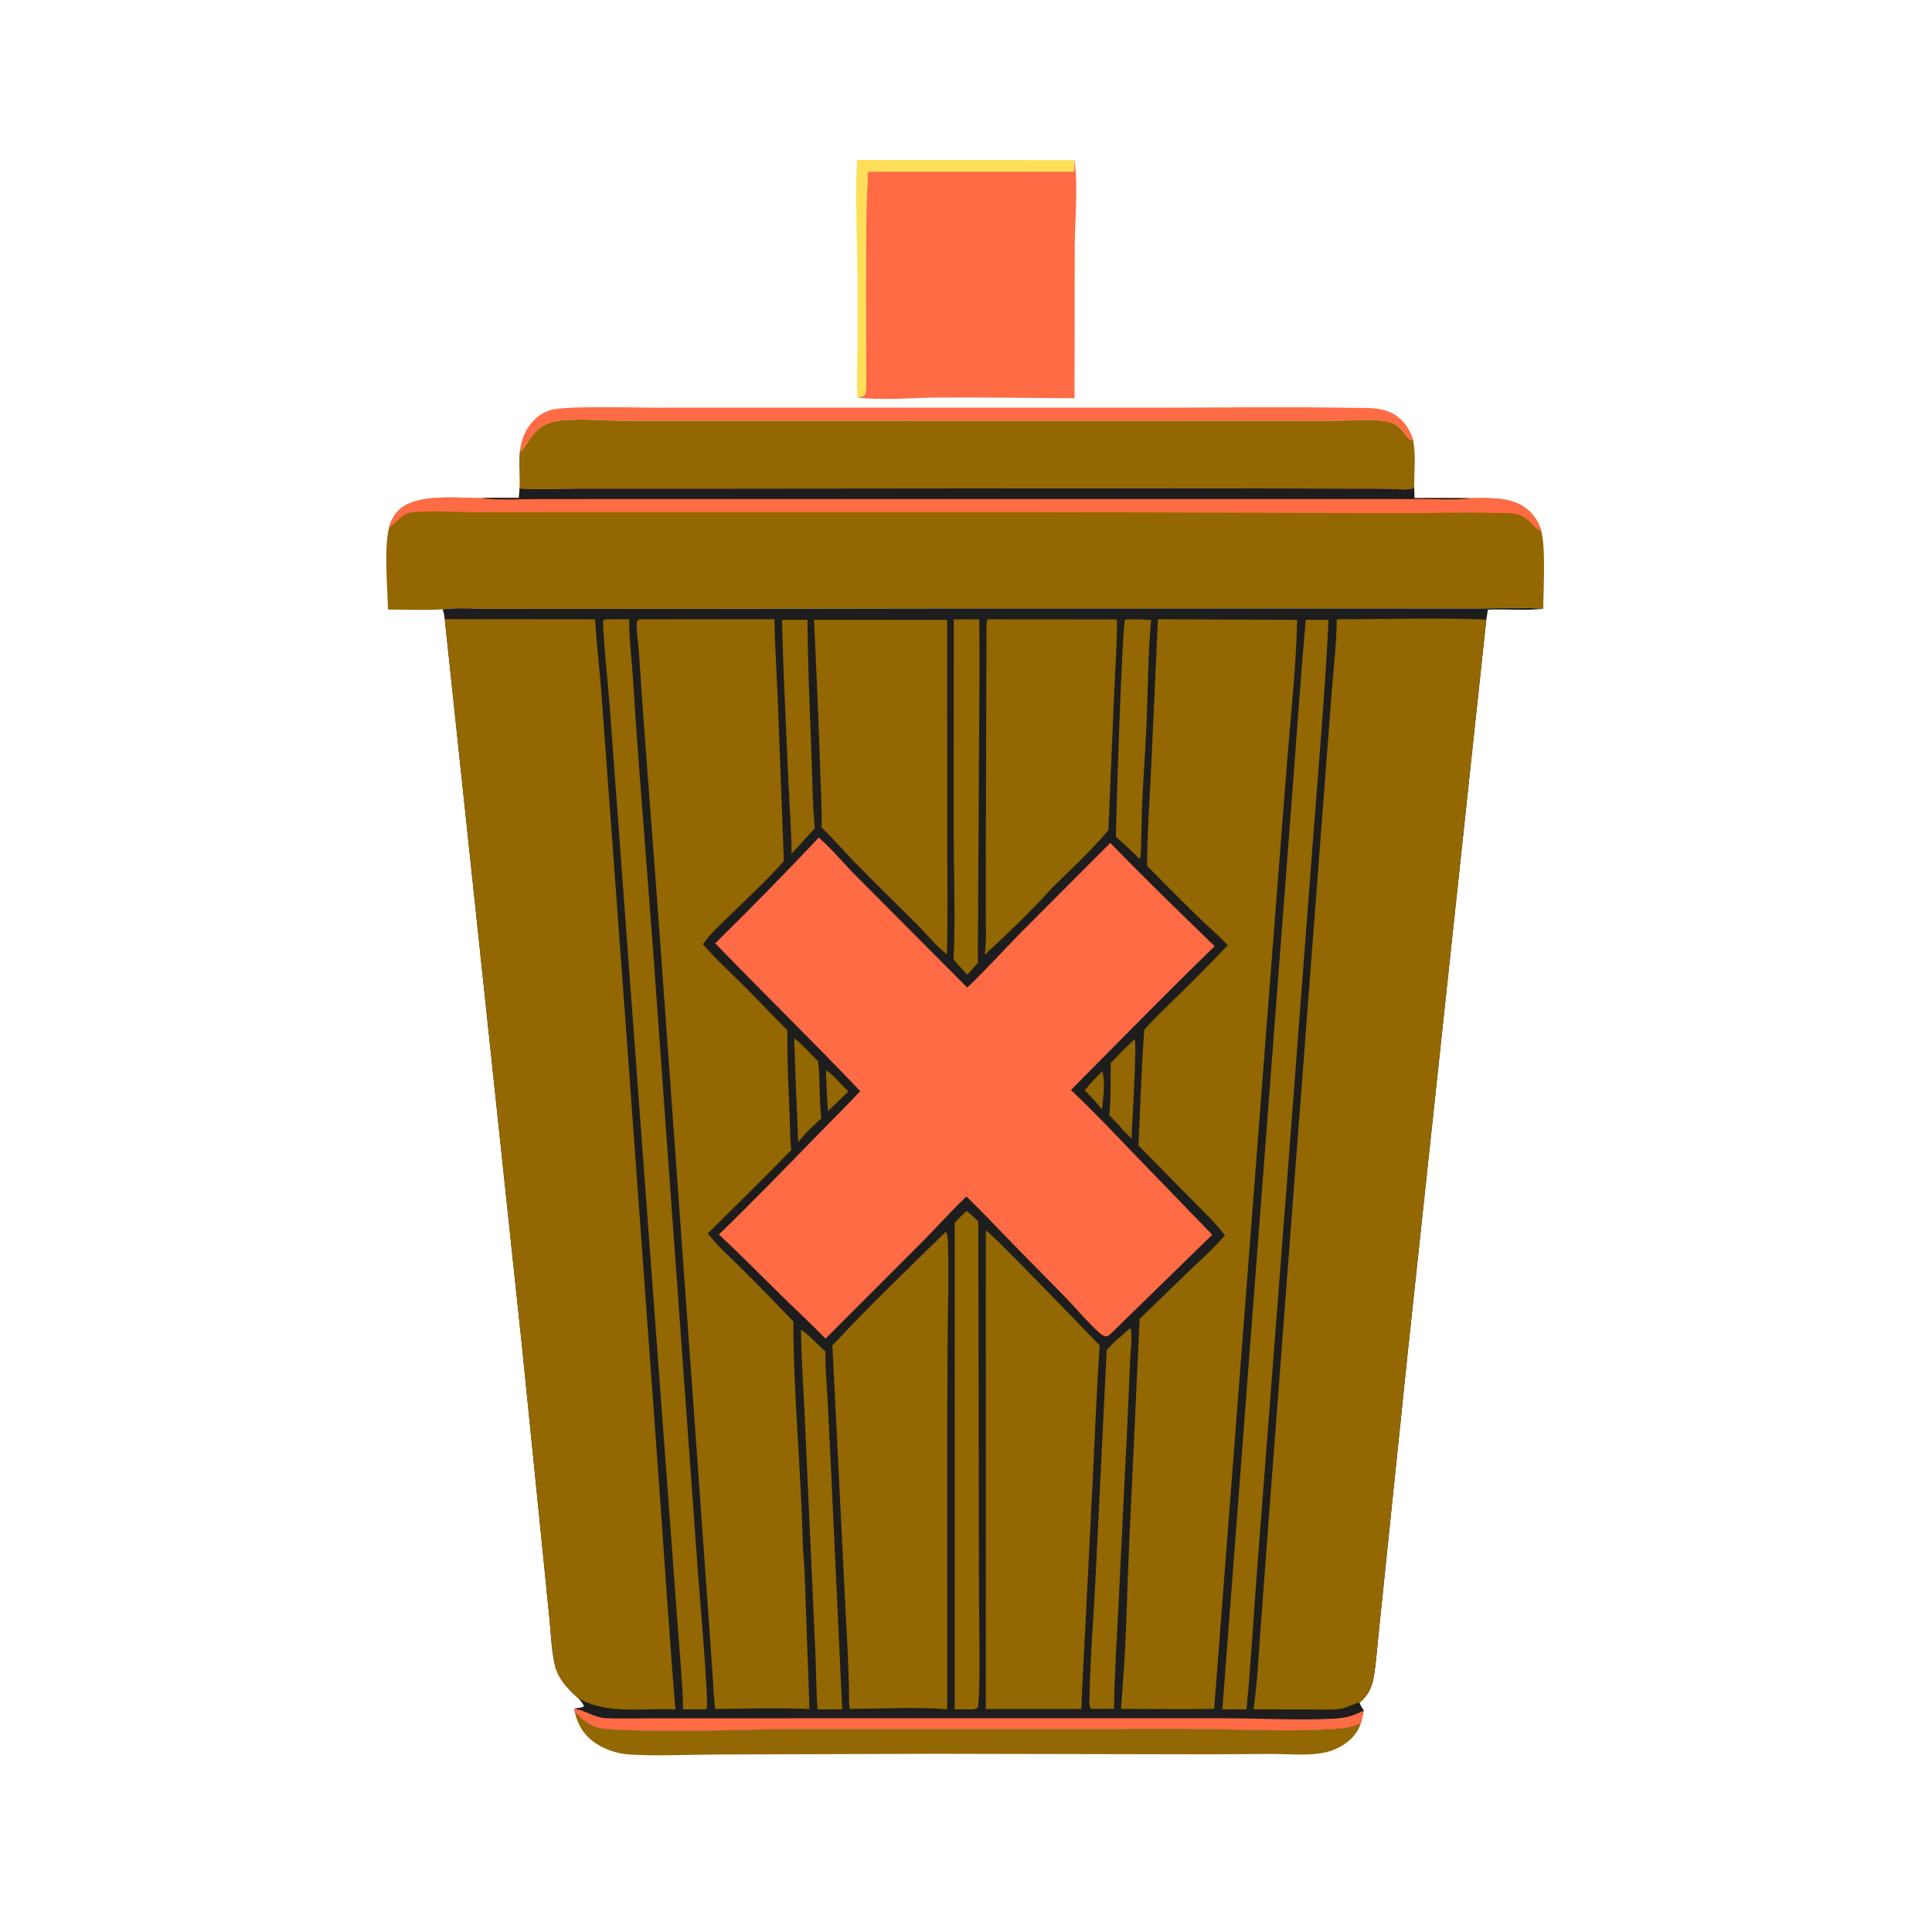 <?xml version="1.0" encoding="utf-8" ?>
<svg xmlns="http://www.w3.org/2000/svg" xmlns:xlink="http://www.w3.org/1999/xlink" width="1024" height="1024">
	<path fill="#FEDF57" d="M454.242 84.78L569.583 84.84C569.469 86.903 569.358 88.946 569.412 91.013L460.009 91.023C459.964 96.798 459.438 102.533 459.326 108.305C459.018 124.18 458.994 140.059 458.994 155.936L459.063 188.865C459.078 194.712 459.364 200.696 458.981 206.523C458.879 208.07 458.857 208.686 457.854 209.894C456.685 210.349 455.737 210.626 454.477 210.792C453.868 202.53 454.4 193.981 454.47 185.692L454.459 148.541C454.459 127.4 453.084 105.864 454.242 84.78Z"/>
	<path fill="#FF6B44" d="M275.649 238.072C276.105 235.619 276.71 233.02 277.7 230.717C280.374 224.502 284.904 219.758 291.357 217.472C298.523 214.933 336.573 216.072 346.758 216.065L421.533 216.038L611.178 216.062C646.831 216.06 682.568 215.528 718.212 216.184C724.645 216.303 731.258 215.842 737.209 218.703C743.165 221.566 746.745 226.527 748.876 232.618L748.183 233.332C743.913 231.835 743.897 224.203 732.781 223.041C725.335 222.264 717.715 222.853 710.251 222.981C702.037 223.121 693.804 223.013 685.587 223.017L580.533 223.033L382.229 223.021L328.419 222.997C320.968 222.939 313.505 222.299 306.061 222.454C300.396 222.572 294.223 222.612 289.003 225.084C281.781 228.503 277.756 238.773 276.077 239.098L275.649 238.072Z"/>
	<path fill="#936701" d="M304.658 907.505C308.325 910.948 311.906 914.192 316.852 915.679C325.032 918.138 381.377 917.252 392.331 916.929C421.51 916.07 450.735 916.467 479.928 916.468L625.733 916.345C653.669 916.241 681.913 918.25 709.787 916.189C713.998 915.877 717.421 915.067 721.29 913.403C720.722 914.918 720.122 916.375 719.256 917.749C715.713 923.364 709.172 927.243 702.763 928.725C693.828 930.79 683.378 929.643 674.251 929.627L640.939 929.829L495.396 929.544L381.66 929.92C366.087 929.93 350.181 930.811 334.652 929.995C328.247 929.659 321.887 927.898 316.444 924.443C309.985 920.343 306.363 914.873 304.658 907.505Z"/>
	<path fill="#FF6B44" d="M569.583 84.84C571.43 99.802 569.781 115.609 569.633 130.656L569.52 211.058C545.74 210.982 521.991 210.53 498.202 210.696C483.848 210.796 468.714 212.256 454.477 210.792C455.737 210.626 456.685 210.349 457.854 209.894C458.857 208.686 458.879 208.07 458.981 206.523C459.364 200.696 459.078 194.712 459.063 188.865L458.994 155.936C458.994 140.059 459.018 124.18 459.326 108.305C459.438 102.533 459.964 96.798 460.009 91.023L569.412 91.013C569.358 88.946 569.469 86.903 569.583 84.84Z"/>
	<path fill="#936701" d="M275.649 238.072L276.077 239.098C277.756 238.773 281.781 228.503 289.003 225.084C294.223 222.612 300.396 222.572 306.061 222.454C313.505 222.299 320.968 222.939 328.419 222.997L382.229 223.021L580.533 223.033L685.587 223.017C693.804 223.013 702.037 223.121 710.251 222.981C717.715 222.853 725.335 222.264 732.781 223.041C743.897 224.203 743.913 231.835 748.183 233.332L748.876 232.618C750.504 240.938 749.592 249.453 749.524 257.879C748.788 258.849 748.847 259.009 747.651 259.19C743.911 259.753 739.613 259.148 735.81 259.077C729.068 258.95 722.317 259.003 715.574 258.994L623.605 258.767L377.454 259L308.561 259.003C297.581 259.007 286.313 259.542 275.362 258.923C275.724 252.022 274.741 244.939 275.649 238.072Z"/>
	<path fill="#936701" d="M275.362 258.923C286.313 259.542 297.581 259.007 308.561 259.003L377.454 259L623.605 258.767L715.574 258.994C722.317 259.003 729.068 258.95 735.81 259.077C739.613 259.148 743.911 259.753 747.651 259.19C748.847 259.009 748.788 258.849 749.524 257.879L749.681 264.029C759.645 264.013 769.616 263.921 779.579 264.067C790.156 263.971 802.309 263.117 810.623 270.947C813.416 273.578 815.674 277.225 816.757 280.905C819.419 290.041 818.019 312.34 817.955 322.729C806.716 321.684 794.806 322.513 783.495 322.51L715.128 322.501L497.664 322.494L316.426 322.769L262.091 322.759C253.225 322.74 243.348 321.872 234.58 322.959C225.054 323.563 215.202 323.064 205.639 323.079C205.374 311.266 203.442 290.158 206.232 279.543C207.102 276.044 208.833 272.881 211.421 270.358C220.569 261.44 242.662 263.996 254.897 264.055C261.579 263.698 268.371 263.917 275.067 263.908L275.362 258.923Z"/>
	<path fill="#FF6B44" d="M275.362 258.923C286.313 259.542 297.581 259.007 308.561 259.003L377.454 259L623.605 258.767L715.574 258.994C722.317 259.003 729.068 258.95 735.81 259.077C739.613 259.148 743.911 259.753 747.651 259.19C748.847 259.009 748.788 258.849 749.524 257.879L749.681 264.029C759.645 264.013 769.616 263.921 779.579 264.067C790.156 263.971 802.309 263.117 810.623 270.947C813.416 273.578 815.674 277.225 816.757 280.905C816.465 281.064 816.084 281.171 815.77 281.06C813.023 280.086 810.427 273.58 802.8 272.319C798.623 271.629 793.991 272.03 789.741 271.885C773.247 271.322 757.34 272.171 741 272.007L546.344 271.452L321.782 271.462L251.456 271.475C240.749 271.471 229.341 270.496 218.723 271.547C212.501 272.163 211.484 276.143 206.952 279.095C206.715 279.249 206.472 279.393 206.232 279.543C207.102 276.044 208.833 272.881 211.421 270.358C220.569 261.44 242.662 263.996 254.897 264.055C261.579 263.698 268.371 263.917 275.067 263.908L275.362 258.923Z"/>
	<path fill="#1D1D1E" d="M275.362 258.923C286.313 259.542 297.581 259.007 308.561 259.003L377.454 259L623.605 258.767L715.574 258.994C722.317 259.003 729.068 258.95 735.81 259.077C739.613 259.148 743.911 259.753 747.651 259.19C748.847 259.009 748.788 258.849 749.524 257.879L749.681 264.029C759.645 264.013 769.616 263.921 779.579 264.067C771.119 265.214 761.799 264.516 753.257 264.514L703.234 264.487L532.415 264.483L342.444 264.489L285.357 264.521C275.385 264.526 264.782 265.25 254.897 264.055C261.579 263.698 268.371 263.917 275.067 263.908L275.362 258.923Z"/>
	<path fill="#1D1D1E" d="M234.58 322.959C243.348 321.872 253.225 322.74 262.091 322.759L316.426 322.769L497.664 322.494L715.128 322.501L783.495 322.51C794.806 322.513 806.716 321.684 817.955 322.729C808.304 323.69 798.315 322.705 788.599 323.14C788.339 324.895 788.1 326.655 787.77 328.399L746.109 717.115L734.118 832.795L730.412 868.737C729.692 875.682 729.23 882.816 727.95 889.682C727.015 894.698 724.833 898.891 720.88 902.185C720.779 902.269 720.673 902.345 720.569 902.425C721.158 903.993 721.895 905.209 722.839 906.588L721.29 913.403C717.421 915.067 713.998 915.877 709.787 916.189C681.913 918.25 653.669 916.241 625.733 916.345L479.928 916.468C450.735 916.467 421.51 916.07 392.331 916.929C381.377 917.252 325.032 918.138 316.852 915.679C311.906 914.192 308.325 910.948 304.658 907.505L304.468 905.648C305.42 905.391 305.094 905.437 305.908 905.343C307.205 905.192 308.217 905.036 309.448 904.538C309.336 903.027 307.521 901.34 306.543 900.123C306.474 900.07 306.4 900.022 306.335 899.963C300.736 894.984 295.634 889.55 293.98 882.002C292.374 874.671 292.051 866.925 291.364 859.459L288.296 828.817L276.628 713.227L235.73 328.155C235.475 326.345 235.27 324.661 234.58 322.959Z"/>
	<path fill="#936701" d="M584.25 567.863C586.066 573.591 584.571 582.106 584.095 588.026L580.674 583.954L574.974 577.881C577.813 574.263 580.931 571.042 584.25 567.863Z"/>
	<path fill="#936701" d="M437.787 567.166C442.242 570.215 445.736 574.774 449.696 578.457L444.994 582.957C443.014 585.015 440.904 586.951 438.836 588.92C438.317 581.668 438.024 574.432 437.787 567.166Z"/>
	<path fill="#936701" d="M601.228 550.925L601.469 551.169C602.618 554.44 599.922 596.564 599.751 603.55L594.938 598.628C592.844 595.972 590.302 593.57 587.954 591.133C588.928 582.066 588.565 572.529 588.706 563.391C592.831 559.186 596.923 554.948 601.228 550.925Z"/>
	<path fill="#936701" d="M420.972 550.23C425.444 553.777 429.545 558.492 433.621 562.527C434.759 572.542 434.103 582.757 435.319 592.768C433.254 594.607 431.276 596.557 429.269 598.46C427.07 600.604 425.075 602.905 423.06 605.22C422.385 586.896 421.368 568.563 420.972 550.23Z"/>
	<path fill="#936701" d="M414.482 328.497L427.986 328.502C428.115 351.685 429.143 374.955 430.053 398.12C430.586 411.711 430.59 425.544 431.856 439.071C429.999 441.185 428.037 443.221 426.119 445.281C424.058 447.769 421.731 450.094 419.53 452.463C419.527 440.205 418.447 427.793 417.919 415.54C416.67 386.571 415.174 357.474 414.482 328.497Z"/>
	<path fill="#936701" d="M598.001 328.249C602.061 328.218 606.05 328.294 610.099 328.61C608.519 345.749 608.5 362.846 607.84 380.025C607.215 396.271 605.901 412.489 605.24 428.733C605.097 432.245 604.904 453.09 604.395 454.277C604.262 454.588 604.022 454.84 603.835 455.121C599.892 451.069 595.754 447.282 591.483 443.583C591.437 432.97 594.826 331.33 596.295 328.443L598.001 328.249Z"/>
	<path fill="#FF6B44" d="M304.468 905.648C304.647 905.676 304.827 905.701 305.006 905.733C310.588 906.753 315.044 910.334 320.867 910.638C328.564 911.04 336.418 910.737 344.133 910.736L388.092 910.721L521.286 910.708L648.483 910.709C668.11 910.714 687.862 911.95 707.462 910.905C713.234 910.597 717.731 909.277 722.839 906.588L721.29 913.403C717.421 915.067 713.998 915.877 709.787 916.189C681.913 918.25 653.669 916.241 625.733 916.345L479.928 916.468C450.735 916.467 421.51 916.07 392.331 916.929C381.377 917.252 325.032 918.138 316.852 915.679C311.906 914.192 308.325 910.948 304.658 907.505L304.468 905.648Z"/>
	<path fill="#936701" d="M511.654 328.25L519.016 328.309C519.33 351.13 518.999 373.977 518.904 396.798L518.271 510.441L512.693 516.667C510.331 513.853 507.666 511.395 505.397 508.466C506.452 486.945 505.517 465.429 505.477 443.892L505.507 328.318L511.654 328.25Z"/>
	<path fill="#936701" d="M424.602 704.83C427.563 706.298 434.122 713.598 437.5 716.212C437.334 724.196 438.119 732.383 438.574 740.371L440.286 775.064L446.388 905.996L433.31 906.006C432.586 896.423 432.663 886.71 432.221 877.101L428.838 802.385L426.217 744.27C425.582 731.172 424.585 717.943 424.602 704.83Z"/>
	<path fill="#936701" d="M598.868 703.936C599.272 704.355 599.406 704.818 599.477 705.406C600.044 710.105 599.214 715.858 599.028 720.631L597.39 757.514L592.808 851.139C591.913 869.311 590.666 887.57 590.471 905.758L578.625 905.74L578.126 905.451C577.195 904.256 577.41 902.245 577.431 900.775C577.744 879.662 579.552 858.321 580.61 837.21L586.577 715.618C590.026 711.38 594.929 707.78 598.868 703.936Z"/>
	<path fill="#936701" d="M512.238 641.829C514.526 643.429 516.496 645.473 518.52 647.389L518.884 845.881C518.879 854.854 519.843 900.524 518.153 905.245C516.636 906.159 515.576 905.966 513.826 906.012L505.99 906.023L505.997 648.154C507.895 645.919 510.148 643.891 512.238 641.829Z"/>
	<path fill="#936701" d="M692.051 328.493L704.159 328.508C702.344 366.598 699 404.602 696.113 442.621L682.647 619.589L666.497 829.39C664.458 854.899 663.174 880.55 660.649 906.008L647.868 906.008L671.517 596.02L684.814 421.887C687.193 390.761 689.32 359.589 692.051 328.493Z"/>
	<path fill="#936701" d="M322.288 328.252L333.496 328.225C333.367 337.761 334.599 347.465 335.297 356.98C336.251 369.998 336.908 383.026 337.94 396.041L346.314 505.88L370.142 836.498C370.701 843.518 375.686 902.531 374.625 905.219C374.509 905.514 374.214 905.701 374.008 905.943L372.125 906.009L362.073 905.993C361.696 890.599 360.148 875.001 359.037 859.637L352.84 775.795L330.343 471.825L323.022 372.788C321.947 358.263 320.058 343.578 319.596 329.038C320.524 328.113 321.039 328.337 322.288 328.252Z"/>
	<path fill="#936701" d="M523.33 328.259L592.013 328.312C592.101 341.635 591.069 354.791 590.496 368.079L587.467 439.968C578.384 450.964 567.425 460.867 557.313 470.941C547.626 481.69 535.855 493.156 525.224 503.015L525.284 502.676L522.319 505.912L521.97 505.258C522.907 499.042 522.505 492.514 522.488 486.242L522.483 458.267L522.748 367.112L522.845 340.98C522.888 336.885 522.533 332.27 523.33 328.259Z"/>
	<path fill="#936701" d="M431.463 328.499L502.005 328.502L502.035 442.034C502.037 463.237 502.402 484.517 501.895 505.71C497.733 503.064 490.619 494.601 486.841 490.816C475.458 479.411 463.904 468.155 452.659 456.617C446.87 450.677 441.478 444.348 435.496 438.601C435.649 427.641 434.95 416.533 434.614 405.568C433.827 379.874 432.64 354.177 431.463 328.499Z"/>
	<path fill="#936701" d="M522.519 652.152C525.71 653.635 575.165 705.132 582.856 713.131C581.113 738.807 580.164 764.562 578.881 790.267L573.456 897.624L573.121 905.797L522.484 905.814L522.519 652.152Z"/>
	<path fill="#936701" d="M501.255 652.868C502.636 654.381 502.429 659.603 502.491 661.743C502.926 676.614 502.473 691.603 502.298 706.478L502.028 754.415L502.028 905.925C484.947 904.728 467.428 905.691 450.31 905.762C450.147 904.225 450.098 902.669 450.014 901.125C449.961 881.729 448.47 862.118 447.615 842.729L441.191 713.158C460.509 692.331 480.991 672.759 501.255 652.868Z"/>
	<path fill="#936701" d="M339.436 328.248L410.477 328.218C410.744 343.844 411.82 359.51 412.399 375.13L415.471 456.357C407.229 465.775 396.77 475.48 387.797 484.254C382.535 489.4 376.794 494.458 372.541 500.499C379.236 508.25 386.733 514.997 393.964 522.215C401.832 530.07 409.453 538.189 417.315 546.062C417.172 561.087 417.846 575.88 418.532 590.876C418.814 597.05 418.581 603.397 419.426 609.513C404.945 624.495 389.921 639.028 375.164 653.744C380.63 660.853 387.258 666.602 393.593 672.881C402.677 681.884 411.632 691.18 420.504 700.398C420.536 740.306 424.686 780.186 425.554 820.074C426.449 829.964 426.647 839.997 427.069 849.92L429.032 905.807C412.404 905.166 395.735 905.592 379.101 905.825C378.292 900.666 378.207 895.282 377.849 890.064L375.901 862.121L369.701 774.914L348.972 486.357L340.847 378.167L338.629 345.452C338.316 340.953 337.541 336.421 337.472 331.916C337.452 330.631 337.404 329.651 338.066 328.504L339.436 328.248Z"/>
	<path fill="#936701" d="M613.744 328.224L687.525 328.506C686.962 354.044 684.062 379.645 682.073 405.117L671.819 537.326L643.541 905.711C627.151 906.1 610.591 905.733 594.179 905.737L595.068 892.877C597.027 868.692 597.329 844.243 598.398 820L604.055 698.971C612.468 691.033 620.66 682.848 629.009 674.842C635.887 668.246 643.065 662.02 649.236 654.74C643.577 647.413 636.523 640.754 630 634.174L603.418 607.165C604.33 586.754 605.012 566.298 606.417 545.915C612.232 539.205 618.953 533.061 625.287 526.841C633.918 518.365 642.383 509.789 650.717 501.023C645.6 495.528 639.881 490.675 634.5 485.448C625.534 476.737 616.776 467.793 607.965 458.925C608.061 441.138 609.395 423.326 610.193 405.562L613.744 328.224Z"/>
	<path fill="#FF6B44" d="M433.967 443.961C441.244 450.246 447.6 458.185 454.462 464.991L512.653 523.433C522.352 514.3 531.231 504.284 540.572 494.785L588.478 446.76C606.549 465.4 625.116 483.452 643.79 501.485C618.039 526.564 592.918 552.182 567.622 577.715C579.505 588.906 590.604 600.724 601.914 612.474L642.509 654.444L588.842 706.787C588.175 707.501 587.54 707.873 586.683 708.333C585.029 708.21 584.152 707.684 582.937 706.61C576.306 700.746 570.417 693.487 564.219 687.126L537.52 660.008C529.11 651.335 520.923 642.544 512.201 634.173C504.248 641.754 496.954 649.957 489.234 657.766L437.568 709.511C429.673 701.434 421.384 693.764 413.329 685.85C402.583 675.291 392.076 664.546 381.022 654.298C398.412 637.506 415.17 620.216 432.004 602.875C439.972 594.666 448.185 586.717 455.95 578.311C430.718 551.827 404.499 526.279 379.077 499.969C397.73 481.663 416.03 462.968 433.967 443.961Z"/>
	<path fill="#936701" d="M708.536 328.249C734.854 328.228 761.49 327.344 787.77 328.399L746.109 717.115L734.118 832.795L730.412 868.737C729.692 875.682 729.23 882.816 727.95 889.682C727.015 894.698 724.833 898.891 720.88 902.185C720.779 902.269 720.673 902.345 720.569 902.425C717.176 902.949 713.923 905.226 710.325 905.719C705.001 906.449 699.239 906.048 693.854 906.046L664.391 906.001C666.372 892.175 667.066 878.082 668.053 864.157L672.12 809.387L686.418 621.443L701.338 425.731L705.94 365.498C706.924 353.084 708.354 340.712 708.536 328.249Z"/>
	<path fill="#936701" d="M235.73 328.155L315.425 328.249C316.25 342.736 318.082 357.103 319.073 371.558L333.609 569.89L349.651 791.333C352.418 829.553 354.761 867.85 358.015 906.027C341.106 905.154 321.757 908.965 306.543 900.123C306.474 900.07 306.4 900.022 306.335 899.963C300.736 894.984 295.634 889.55 293.98 882.002C292.374 874.671 292.051 866.925 291.364 859.459L288.296 828.817L276.628 713.227L235.73 328.155Z"/>
</svg>

